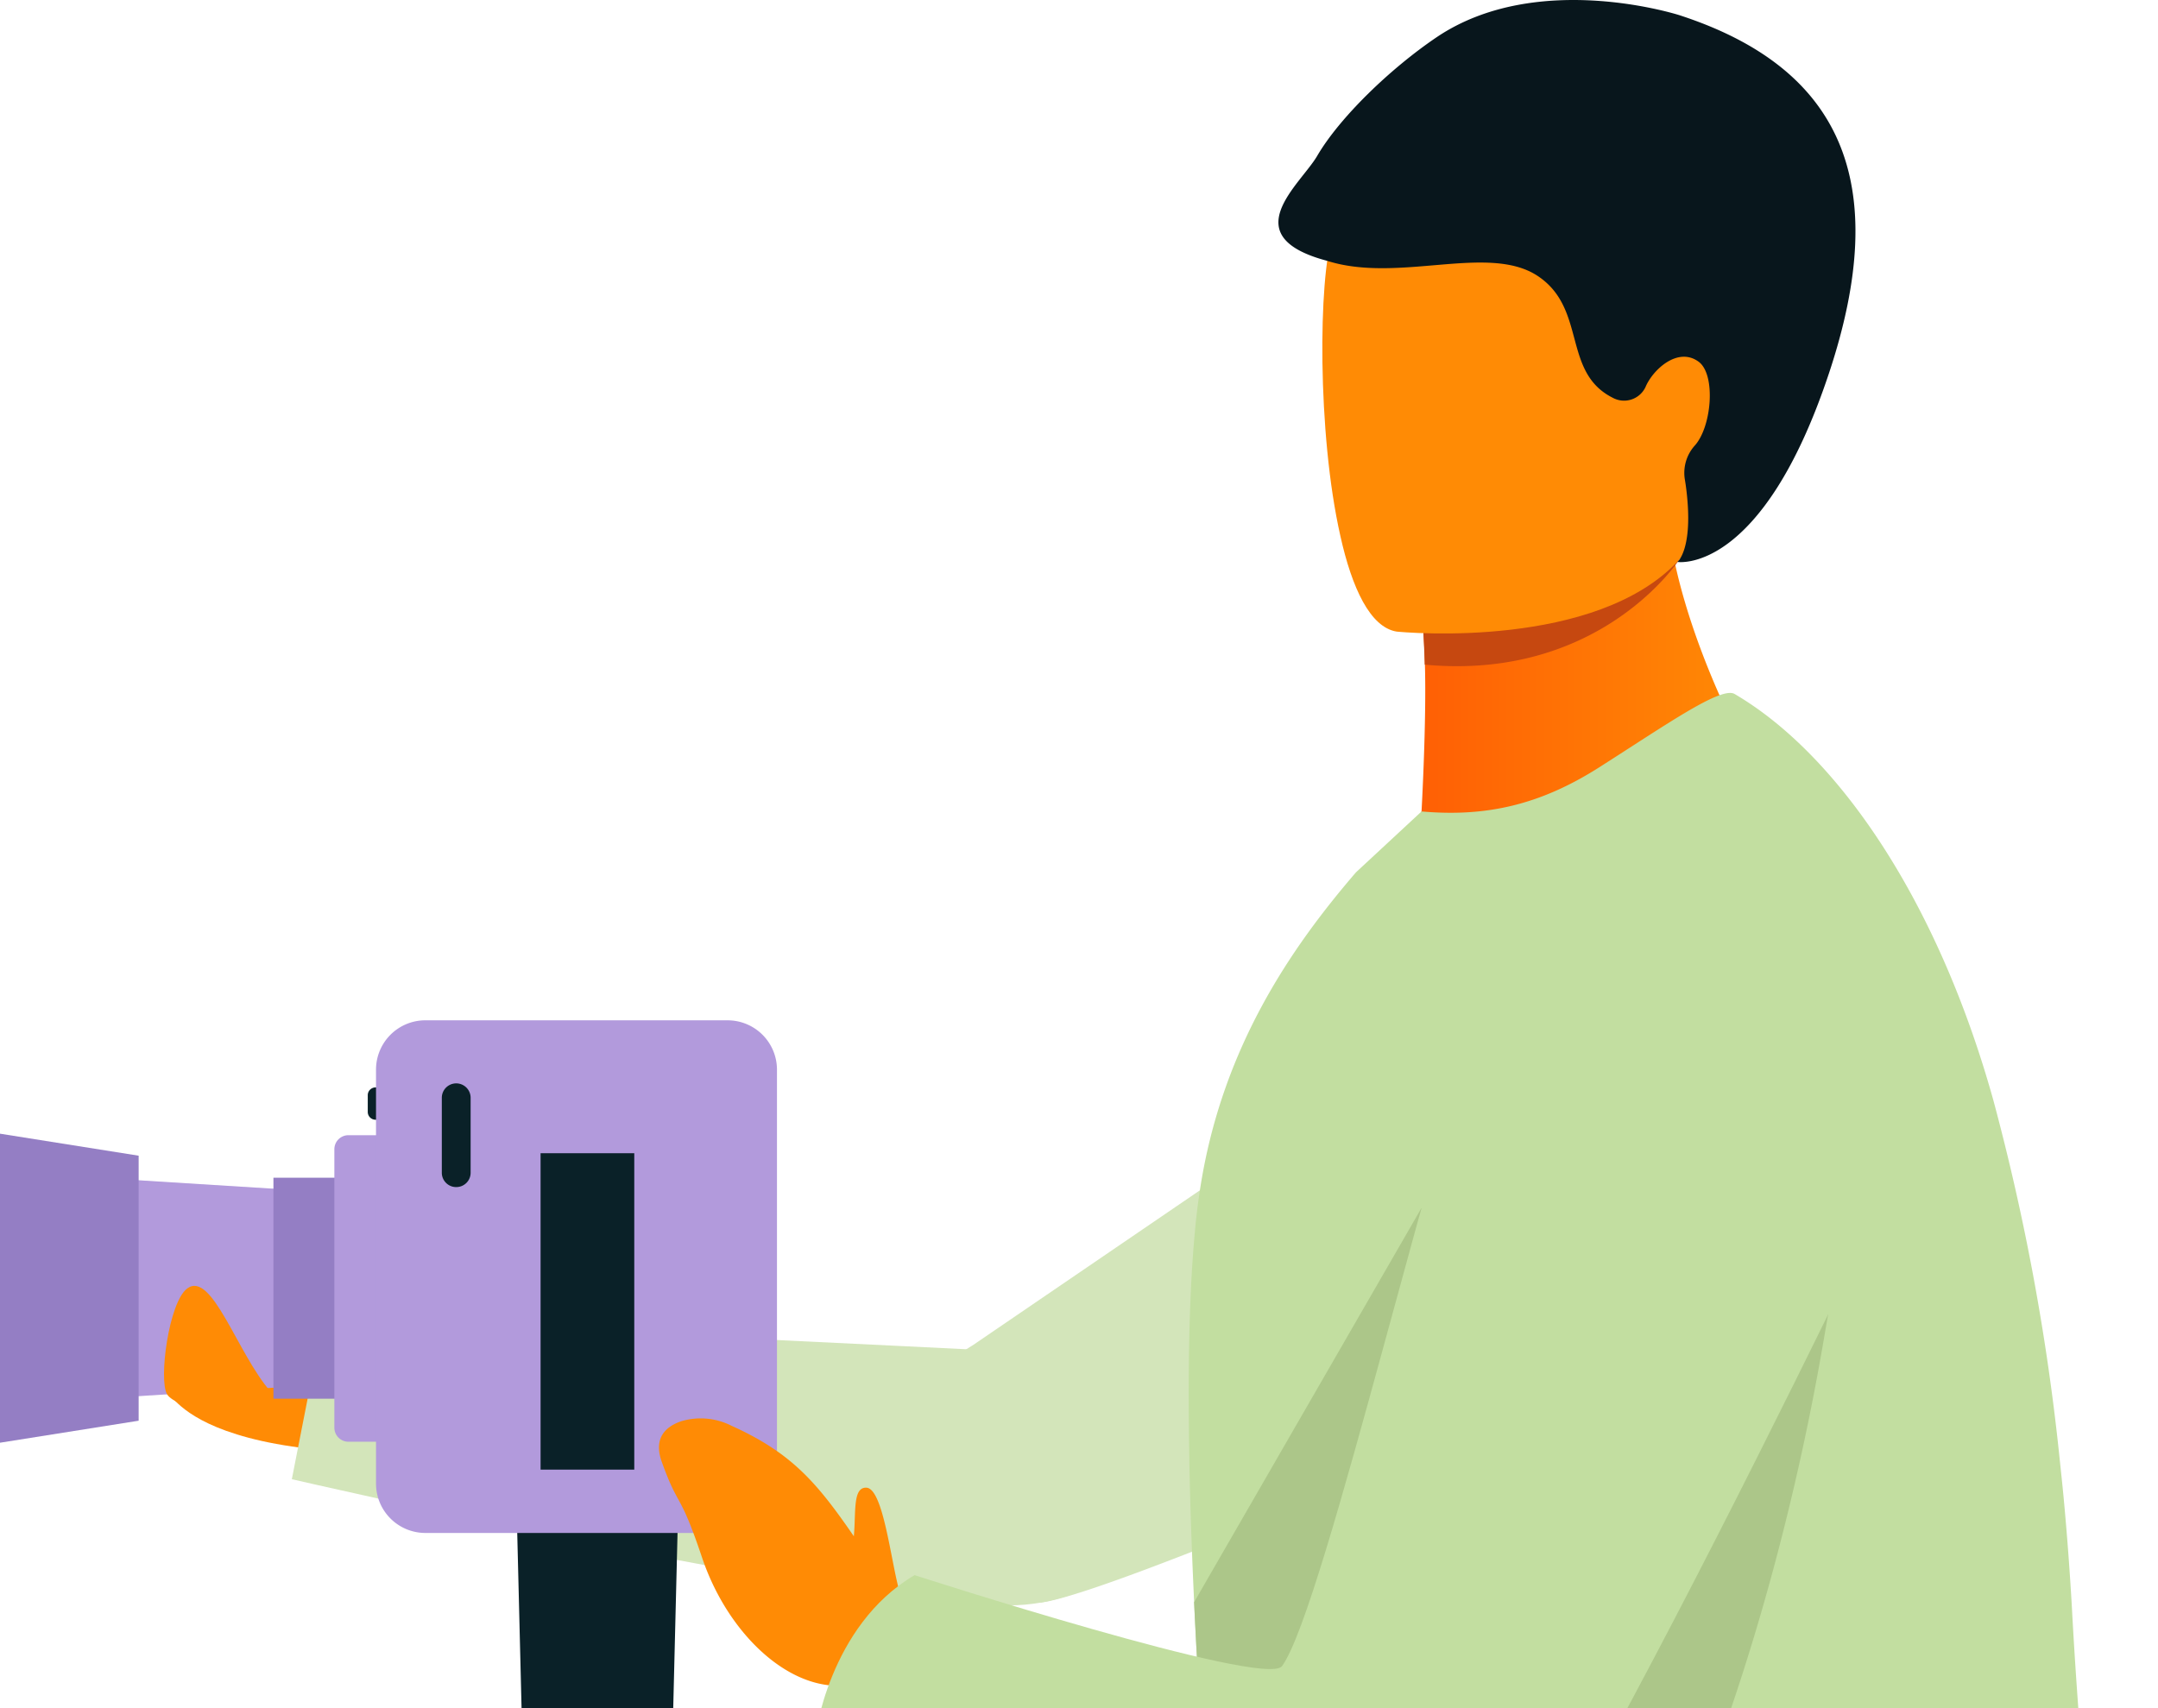 <svg width="120" height="95" fill="none" xmlns="http://www.w3.org/2000/svg"><g clip-path="url(#a)"><path d="M82.642 47.104c4.362.42 10.563-1.088 14.869-4.573-2.563-4.761-3.798-8.595-4.35-11.103a35.71 35.71 0 0 1-.08-.388c-.2-.854-.304-1.727-.31-2.604L81.715 29.51s-2.889 1.677-2.795 2.636c.049.51.091 1 .128 1.466.104 1.276.161 2.391.187 3.352.094 3.125-.187 8.157-.187 8.157s-.81 1.555 3.594 1.982Z" fill="url(#b)"/><path d="M79.225 36.965c8.542.802 12.962-4.256 13.936-5.537.14-.185.209-.292.209-.292a5.348 5.348 0 0 0-.29-.096c-3.245-.959-10.227.737-14.043 2.573.104 1.287.162 2.391.188 3.352Z" fill="#C64810"/><path d="M95.43 26.334c-.711 8.209-11.14 8.961-15.687 8.894-1.279-.018-2.084-.102-2.084-.102-1.463-.242-2.479-2.411-3.125-5.318-1.302-5.753-1.21-14.395-.44-16.669 1.159-3.435 3.6-7.266 14.324-5.73 10.726 1.537 7.923 8.405 7.012 18.925Z" fill="url(#c)"/><path d="M73.245 8.67c1.24-2.122 4.042-4.841 6.646-6.602C85.504-1.716 93.41.849 93.435.86c8.935 2.927 11.808 9.256 8.269 19.898-3.745 11.253-8.43 10.495-8.43 10.495s.908-.698.494-4.05a10.95 10.95 0 0 0-.07-.486 2.273 2.273 0 0 1 .52-1.91c.972-1.041 1.209-3.971.24-4.688-1.167-.859-2.563.459-2.956 1.407a1.317 1.317 0 0 1-1.823.596c-2.828-1.422-1.427-4.948-4.167-6.771-2.74-1.823-7.74.424-11.72-.847-5.188-1.377-1.48-4.234-.547-5.834Z" fill="#08161C"/><path d="m83.207 54.954-29.1 19.854c-3.646 2.226-1.52 3.245 1.199 6.54 1.15 1.393.125 8.094 2.588 7.779 4.977-.64 39.62-16.116 39.62-16.116l-5.147-14.778a6.251 6.251 0 0 0-9.16-3.28Z" fill="#D3E5BA"/><path d="M18.262 80.68c-5.873-.492-7.813-2.054-8.514-2.76-.763-.76-.596-2.448-.596-2.448 2.323-1.55 9.715.844 9.715.844l-.605 4.365Z" fill="url(#d)"/><path d="M17.984 73.313s33.829 1.62 42.496 2.06c10.9.552 5.16 13.9-4.36 13.91-9.519.01-39.892-7.016-39.892-7.016l1.756-8.954Z" fill="#D3E5BA"/><path d="M21.367 60.478h-.485a.433.433 0 0 0-.432.432v.933a.433.433 0 0 0 .433.432h.484v-1.797Z" fill="#0A2128"/><path d="m5.42 77.79 14.01-.878V66.375l-14.01-.876v12.29Z" fill="#B29ADC"/><path d="M15.205 65.5h3.802v12.29h-3.802V65.5Z" fill="#947EC4"/><path d="M31.576 118.687h3.287a2.036 2.036 0 0 0 2.04-2.039l.78-31.667a2.04 2.04 0 0 0-2.038-2.04h-4.85a2.042 2.042 0 0 0-2.04 2.04l.782 31.667a2.04 2.04 0 0 0 2.04 2.039Z" fill="#0A2128"/><path d="M23.02 63.135h-3.645a.781.781 0 0 0-.782.78v15.487a.781.781 0 0 0 .782.781h3.646V63.134Z" fill="#B29ADC"/><path d="m0 80.238 7.71-1.224V64.275L0 63.051v17.187Z" fill="#947EC4"/><path d="M23.654 56.746H40.46a2.745 2.745 0 0 1 2.745 2.745v23.02a2.745 2.745 0 0 1-2.745 2.746H23.654a2.745 2.745 0 0 1-2.745-2.745V59.49a2.745 2.745 0 0 1 2.745-2.745Z" fill="#B29ADC"/><path d="M30.06 64.137h5.21v17.599h-5.21V64.136ZM25.37 66.02a.795.795 0 0 0 .8-.8v-4.166a.8.8 0 0 0-1.602 0v4.167a.798.798 0 0 0 .802.8Z" fill="#0A2128"/><path d="M69.195 122.688a69.52 69.52 0 0 1-.63-4.805v-.026c-.063-.545-.133-1.141-.14-1.691l-.024-.198c-.151-1.47-.295-2.964-.433-4.479l-.101-1.131c-.24-2.74-.461-5.524-.66-8.313-.054-.69-.103-1.375-.15-2.065-.029-.37-.052-.74-.078-1.107a477.303 477.303 0 0 1-.422-6.748c0-.209-.024-.415-.034-.62-.042-.805-.084-1.605-.12-2.396-.044-.948-.086-1.886-.12-2.81-.057-1.488-.104-2.941-.133-4.353l-.015-.731v-.172c-.016-.869-.026-1.714-.032-2.537-.02-3.709.073-7.032.32-9.759a36.202 36.202 0 0 1 .298-2.537c1.19-7.87 5.045-13.467 8.68-17.694l3.647-3.386c3.497.305 6.529-.305 9.943-2.495 2.865-1.823 5.321-3.508 6.629-3.97.38-.135.661-.166.83-.072 5.717 3.339 11.286 11.43 14.398 22.611a126.859 126.859 0 0 1 3.683 19.93c.073.706.151 1.414.218 2.125.193 2.05.349 4.128.467 6.22.586 10.964 1.992 23.38 3.242 30.813.477 2.833.672 5.315 1.042 7.389.414 2.161.333 1.536.5 2.729l-48.32 7.977c-.136-.086-.566-2.898-1.136-7.451l-.028-.193-.04-.286a.635.635 0 0 0 0-.073l-1.281-7.696Z" fill="#C2DEA0"/><path d="M68.562 117.857c-.062-.545-.133-1.141-.14-1.693l-.024-.198a346.369 346.369 0 0 1-.432-4.477 499.528 499.528 0 0 1-.76-9.444c-.056-.69-.105-1.378-.152-2.068-.029-.37-.052-.74-.078-1.107-.232-3.31-.427-6.592-.576-9.761l12.637-21.914 22.635 5.86c-.382 1.463-5.953 44.275-31.128 57.873-.502-4.021-1.372-7.571-1.724-10.503-.104-.839-.177-1.699-.258-2.568Z" fill="#ACC689"/><path d="M50.034 88.57c-.495-1.685-.909-5.808-1.865-5.832-.763-.02-.565 1.388-.69 2.701-2.065-3-3.464-4.641-6.824-6.154a3.78 3.78 0 0 0-2.773-.242c-.844.289-1.563.911-1.086 2.25.96 2.674.968 1.534 2.242 5.328 1.274 3.795 4.149 6.772 7.032 7.103l2.922 1.612 3.68-3.993s-1.34-1.341-2.638-2.773Z" fill="url(#e)"/><path d="M106.91 62.246s-21.422 45.268-27.32 50.136c-5.9 4.868-34.273-15.723-34.273-15.723s.745-6.238 5.54-9.056c0 0 19.518 6.306 20.432 5.06 2.367-3.218 8.881-31.846 11.736-38.157 8.224-18.197 27.159-1.56 23.885 7.74Z" fill="#C2DEA0"/><path d="M15.04 77.389c-1.848-2.12-3.255-6.748-4.63-5.73-1.024.763-1.597 5.081-1.12 5.886.477.805 4.49 1.63 4.49 1.63l1.26-1.786Z" fill="url(#f)"/></g><defs><linearGradient id="b" x1="97.511" y1="37.801" x2="78.907" y2="37.801" gradientUnits="userSpaceOnUse"><stop stop-color="#FF8B05"/><stop offset="1" stop-color="#FF5F05"/></linearGradient><linearGradient id="c" x1="-1976.32" y1="2293.99" x2="-3993.4" y2="2293.99" gradientUnits="userSpaceOnUse"><stop stop-color="#FF8B05"/><stop offset="1" stop-color="#FF5F05"/></linearGradient><linearGradient id="d" x1="-3759.39" y1="1787.27" x2="-4122.9" y2="1787.27" gradientUnits="userSpaceOnUse"><stop stop-color="#FF8B05"/><stop offset="1" stop-color="#FF5F05"/></linearGradient><linearGradient id="e" x1="-4091.49" y1="5581.07" x2="-5077.61" y2="5581.07" gradientUnits="userSpaceOnUse"><stop stop-color="#FF8B05"/><stop offset="1" stop-color="#FF5F05"/></linearGradient><linearGradient id="f" x1="-2370.83" y1="2287.87" x2="-2505.41" y2="2287.87" gradientUnits="userSpaceOnUse"><stop stop-color="#FF8B05"/><stop offset="1" stop-color="#FF5F05"/></linearGradient><clipPath id="a"><path fill="#fff" transform="matrix(-1 0 0 1 120 0)" d="M0 0h120v138.387H0z"/></clipPath></defs></svg>